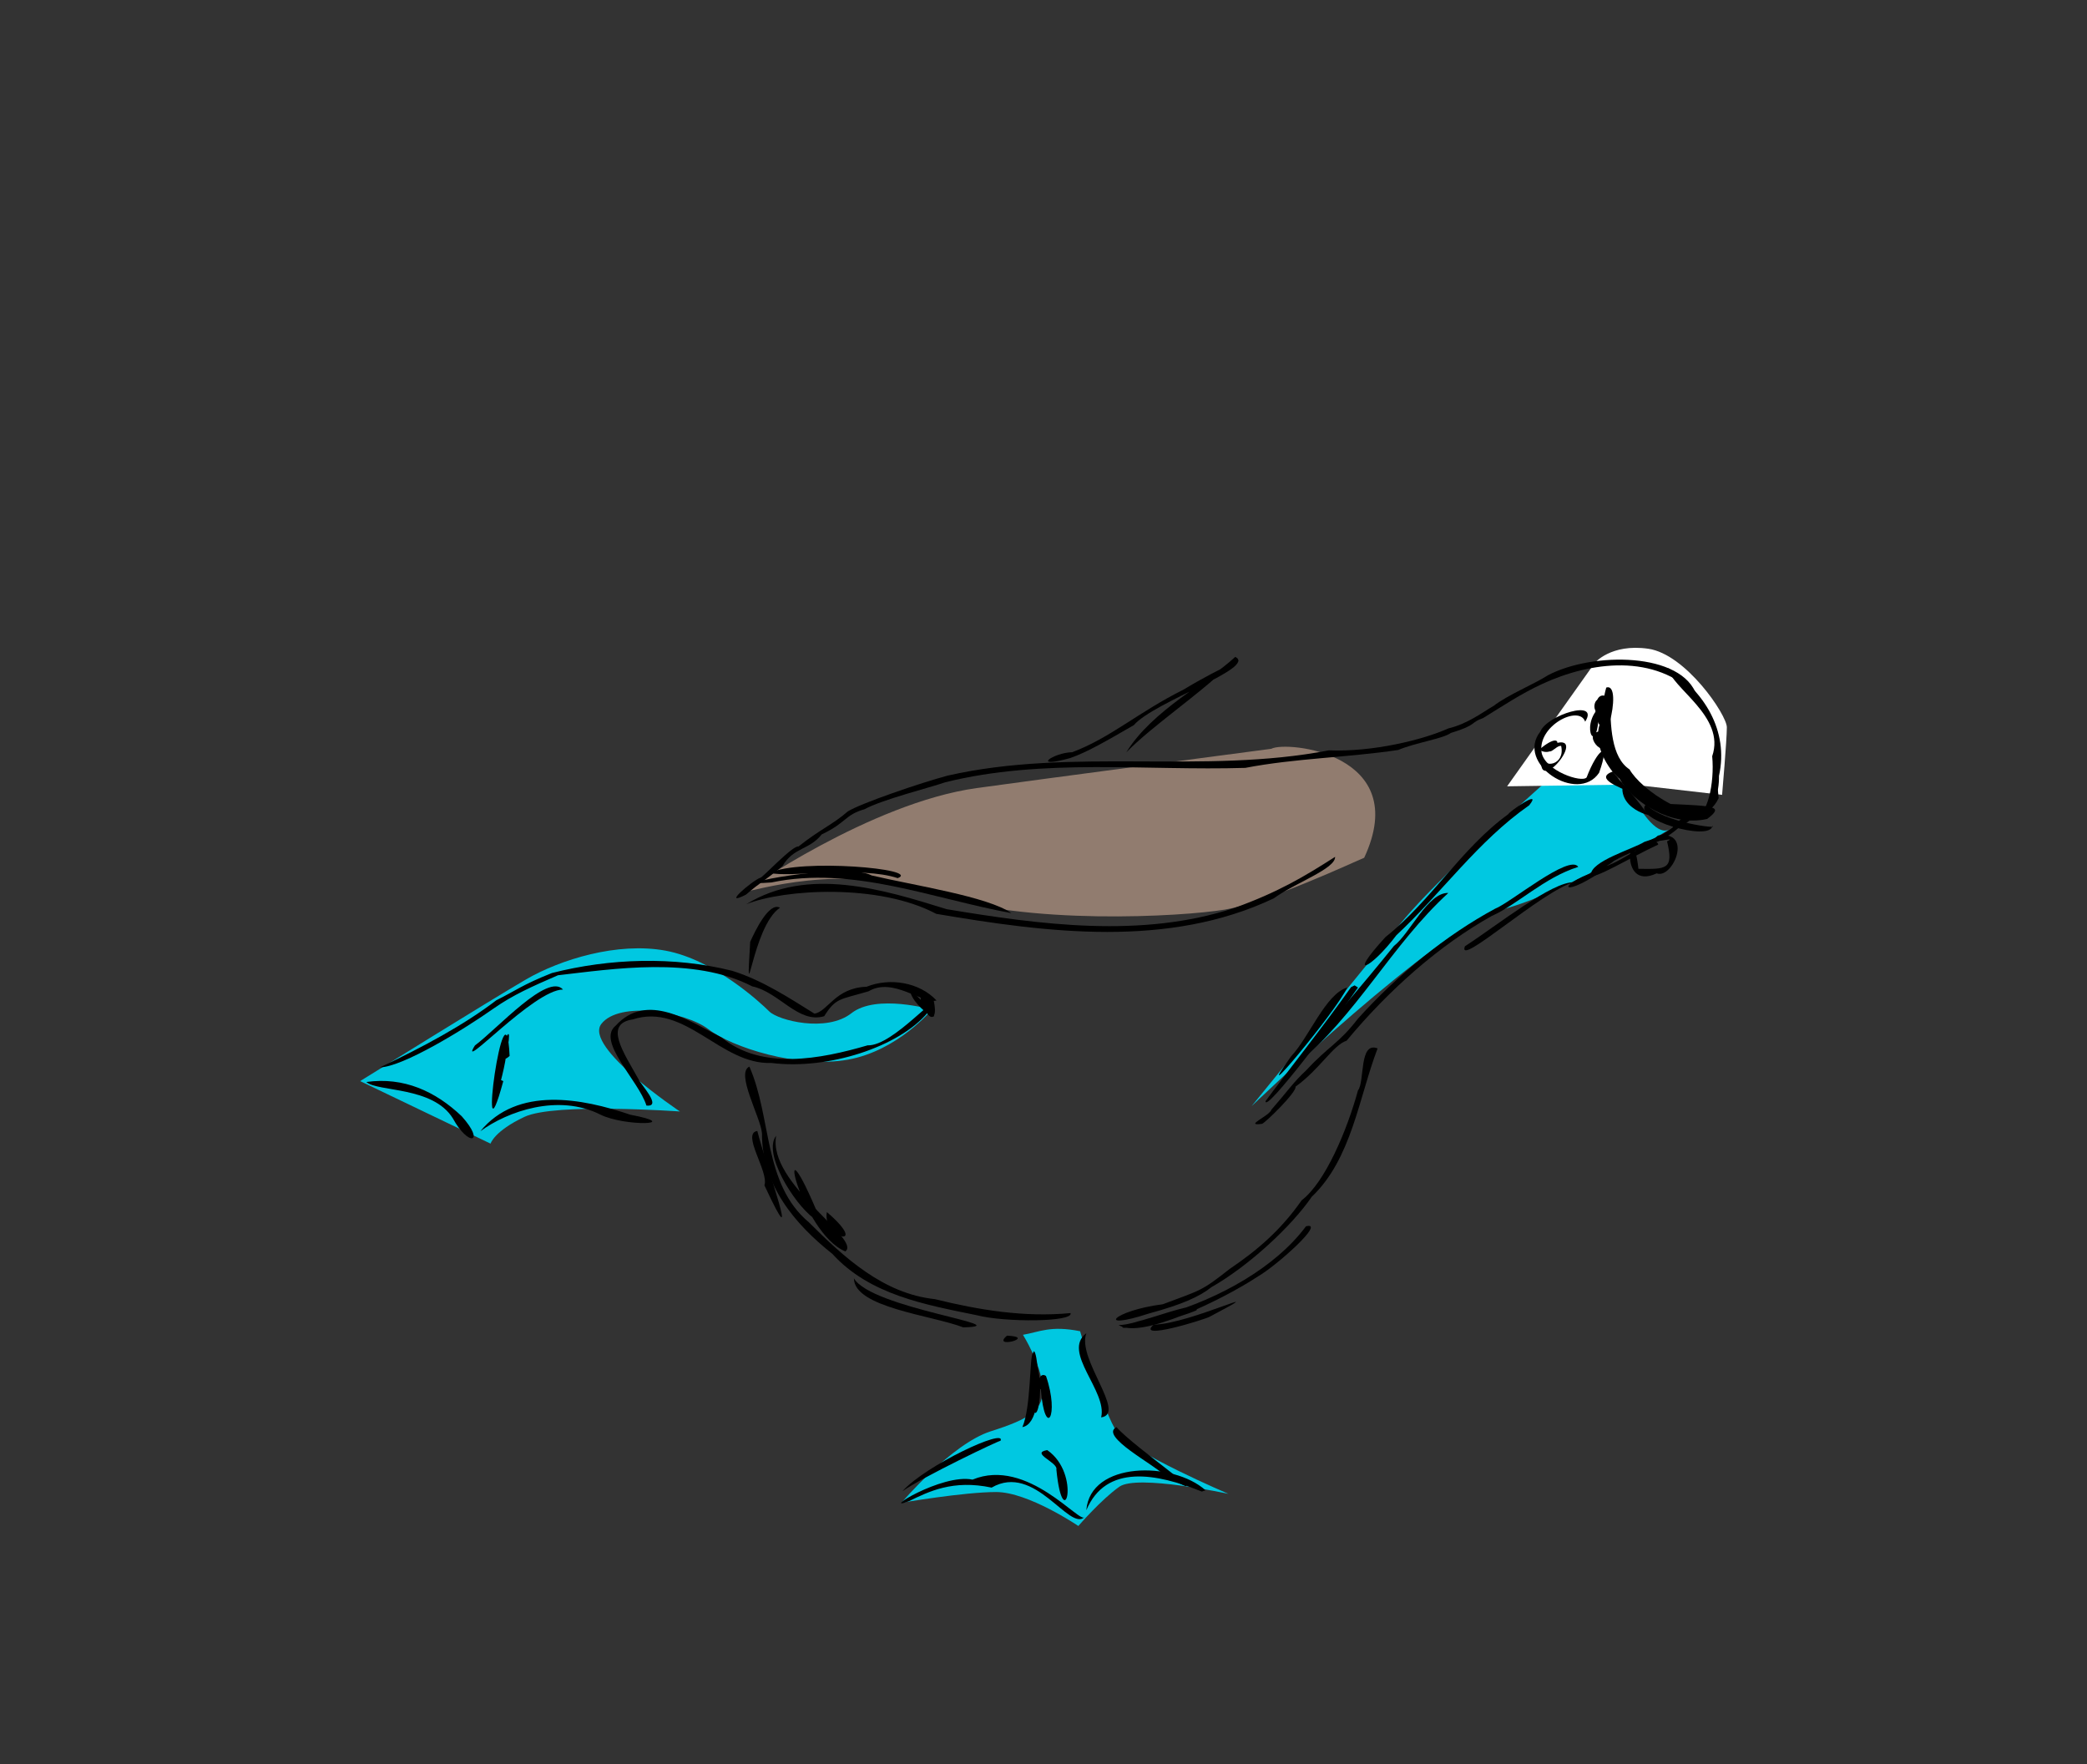 <svg xmlns="http://www.w3.org/2000/svg" xmlns:xlink="http://www.w3.org/1999/xlink" width="840" height="710" viewBox="0 0 222.25 187.854">
    <rect x="0" y="0" width="222.25" height="187.854" fill="#333333" stroke="none"/>
    <defs>
        <linearGradient id="d">
            <stop offset="0" stop-color="#5d6c53"/>
            <stop offset="1" stop-color="#5d6c53" stop-opacity="0"/>
        </linearGradient>
        <linearGradient id="c">
            <stop offset="0" stop-color="#5d6c53"/>
            <stop offset="1" stop-color="#5d6c53" stop-opacity="0"/>
        </linearGradient>
        <linearGradient id="b">
            <stop offset="0" stop-color="#5d6c53"/>
            <stop offset="1" stop-color="#cec0b7" stop-opacity="0"/>
        </linearGradient>
        <linearGradient id="a">
            <stop offset="0" stop-color="#fff" stop-opacity="0"/>
            <stop offset="1" stop-color="#fff"/>
        </linearGradient>
        <linearGradient gradientUnits="userSpaceOnUse" y2="96.936" x2="49.034" y1="100.71" x1="46.555" id="e" xlink:href="#a"/>
        <linearGradient gradientTransform="translate(6.815)" gradientUnits="userSpaceOnUse" y2="102.202" x2="41.837" y1="89.026" x1="60.027" id="f" xlink:href="#b"/>
        <linearGradient gradientTransform="translate(6.815)" gradientUnits="userSpaceOnUse" y2="93.22" x2="44.159" y1="84.423" x1="48.276" id="g" xlink:href="#c"/>
        <linearGradient gradientTransform="translate(6.815)" gradientUnits="userSpaceOnUse" y2="76.49" x2="102.762" y1="43.244" x1="106.947" id="h" xlink:href="#d"/>
    </defs>
    <g stroke-width="1.49">
        <path d="M166.013 82.021s-12.366 10.845-16.742 16.172c-4.376 5.327-15.981 19.596-15.981 19.596s19.976-19.216 26.635-20.928c6.66-1.712 17.884-8.562 17.884-8.562-2.424 1.515-6.563-8.979-6.088-7.99 2.266 4.719-4.598 3.043-5.708 1.712z" fill="#00c8e1" fill-rule="evenodd"/>
        <path d="M79.257 94.958c.952 0 10.464-3.234 20.167.19 9.703 3.425 26.446 2.474 31.012 1.713 4.566-.761 13.888-5.137 14.84-5.518 5.18-11.122-8.309-12.485-9.894-11.605 0 0-25.37 3.344-31.392 4.186-11.324 1.582-24.736 11.034-24.733 11.034z" fill="#917c6f" fill-rule="evenodd"/>
        <path d="M99.234 107.515s-3.615 4.376-8.942 5.327c-5.327.952-12.366-1.332-14.84-3.234-2.473-1.903-9.512-3.044-11.415-.57-1.903 2.472 8.371 9.322 8.371 9.322s-13.318-.952-16.552.57c-3.234 1.522-3.615 2.854-3.615 2.854l-13.888-6.659s14.078-8.751 17.693-10.844c3.615-2.093 9.703-3.996 14.84-3.044 5.137.951 10.084 5.517 11.035 6.468.951.952 6.088 2.283 8.752.19 2.663-2.092 8.561-.38 8.561-.38zM115.025 141.76s2.474 8.753 3.996 10.845c1.522 2.093 11.795 6.47 11.795 6.47s-9.703-2.094-11.605-.762c-1.903 1.332-4.376 4.186-4.376 4.186s-5.327-3.615-8.752-3.615c-3.424 0-10.083 1.141-10.083 1.141s5.327-6.278 9.512-7.61c4.186-1.332 5.708-2.283 5.518-4.756-.19-2.473-2.093-5.518-2.093-5.518 1.77-.3 2.916-1.015 6.088-.38z" fill="#00c8e1" fill-rule="evenodd"/>
        <path d="M169.819 70.606s1.712-2.093 5.707-1.522c3.996.57 8.371 7.04 8.371 8.37 0 1.333-.507 7.188-.507 7.188l-9.576-1.099-13.318.19z" fill="#fff" fill-rule="evenodd"/>
        <g stroke-width=".573">
            <path d="M180.693 74.087c-4.445-4.554-11.295-3.642-16.452-1.257-2.283 1.053-4.104 2.29-6.313 3.642-1.384.471-.581.72-3.421 1.577-.79.602-3.78 1.042-5.612 1.815-5.374.806-10.95.879-16.283 1.906-10.653.322-21.558-1.048-31.947 1.532-1.585.558-6.705 1.837-8.595 2.868-2.137.621-1.884 1.41-4.564 2.685-1.335 1.682-2.991 1.352-4.167 3.359-2.189 1.812-2.122 1.543-3.905 3.056-2.703 1.396.682-1.509 1.56-1.813.081.116 3.504-3.525 4.025-3.305 2.293-1.828 3.67-2.348 5.265-3.745 1.335-.846 7.769-3.055 10.637-3.815 13.32-3.024 27.272-.11 40.594-2.688 4.665.187 9.995-1.11 12.712-2.333 2.084-.494 3.668-1.737 4.827-2.4 1.532-1.185 4.288-2.301 5.79-3.263 4.775-2.515 14.336-2.482 15.849 2.18z"/>
            <path d="M79.472 96.29c6.559-4.044 14.541-1.589 21.339.527 10.025 1.662 20.76 3.109 30.595-.116 4.688-1.682 7.474-3.346 10.771-5.457.058 1.272-4.25 2.763-6.535 4.422-11.233 5.322-24.103 3.659-35.947 1.645-6.062-3.236-16.177-2.652-20.223-1.022z"/>
            <path d="M107.7 97.235c-8.429-1.541-16.918-5.067-25.548-3.263-6.071.489 7.892-2.246 10.672-.748 4.571 1.078 12.366 2.247 14.877 4.011z"/>
            <path d="M81.974 92.952c3.195-1.546 16.213-.43 13.624.559-3.95-1.314-11.597-.028-13.624-.56zM119.948 80.111c2.735-4.476 8.662-7.41 11.598-10.164 2.363 1.155-8.64 4.767-10.805 7.274-2.887 1.663-5 2.907-6.822 3.518-4.215 1.152-1.76-.584.255-.638 4.012-1.48 7.067-4.277 11.866-6.667 3.953-2.397 8.08-4.135 4.494-2.26-2.995 2.893-7.83 6.127-10.586 8.937zM83.067 96.66c-3.016 2-3.686 12.25-3.178 3.637.494-1.095 1.999-4.292 3.178-3.637zM39.013 115.22c3.977-.564 7.358.989 10.154 3.645 2.58 2.885.723 3.288-.946.22-2.133-3.418-8.016-2.797-9.208-3.865zM51.15 120.467c3.955-4.826 10.832-3.512 15.965-1.765 5.758 1.094-.571 1.283-3.182-.01-4.476-2.255-9.878-.357-12.784 1.775zM68.84 117.73c-.825-2.67-5.354-6.839-3.278-8.505 3.34-3.665 7.875-.467 11.285 1.256 4.268 3.523 10.542 2.295 15.543.836 2.787.107 7.915-6.32 6.423-3.513-3.03 3.665-10.64 6.154-16.669 5.388-5.405.213-9.156-6.446-14.76-4.637-3.114.473-1.002 3.475.617 6.37.181.502 2.573 2.984.839 2.804z"/>
            <path d="M99.37 106.264c.986 4.097-2.229.873 0 0z"/>
            <path d="M98.177 105.411c2.581 3.103-.851 2.512 0 0z"/>
            <path d="M96.91 105.365c5.726 5.335.037 2.018 0 0zM59.958 105.376c-3.086-.017-11.318 9.04-9.381 5.953 2.392-1.78 7.757-7.775 9.38-5.953z"/>
            <path d="M53.597 115.127c-2.882 10.652.234-11.89.674-2.683-2.175 1.993.858-6.068-.365-.061-.514 3.616-2.648 8.948-.69 2.569l.382.175z"/>
            <path d="M40.46 113.663c4.48-2.11 8.974-4.522 12.384-7.139 2.091-1.041 2.788-1.659 5.933-2.909 6.14-1.567 12.965-1.793 19.176-.241 3.238.992 6.3 3.03 8.787 4.571 1.422-.242 2.207-2.755 5.542-2.868 2.483-.995 5.635-.482 7.452 1.463-1.485.416-4.625-2.532-7.235-.98-3.084.915-3.472.671-4.73 2.655-2.759.82-4.792-2.571-7.66-3.178-6.266-3.234-14.88-1.844-20.69-1.183-2.789 1.208-4.777 2.093-6.813 3.514-3.187 2.25-9.703 6.245-12.146 6.295zM79.805 113.583c2.398 5.453 1.453 12.492 6.338 16.583 3.767 3.756 7.93 7.595 13.404 8.176 4.723 1.164 9.543 1.955 14.454 1.486.386.96-6.983 1.006-9.971.23-5.505-1.128-11.406-2.161-15.381-6.526-4.055-3.216-7.527-7.383-7.503-12.834-.106-1.642-2.857-6.453-1.34-7.115zM146.704 111.644c-1.998 5.225-2.754 11.751-7.014 15.801-2.121 3.101-6.655 7.334-10.688 9.628-1.254 1.002-3.125 1.847-6.655 2.801-5.761 1.89-3.81-.321 1.48-.985 4.111-1.55 4.063-1.354 7.125-3.763 2.883-1.95 5.41-4.084 7.667-7.309 2.504-1.91 4.836-7.46 5.998-11.707.734-.9.092-5.255 2.087-4.466z"/>
            <path d="M80.65 120.434c.873 3.526 4.954 14.775.755 5.79.501-1.439-2.49-5.532-.756-5.79zM82.658 120.94c-.953 5.093 9.159 11.033 7.361 12.32-4.773-1.983-7.716-15.216-3.147-4.532 3.939 4.38 4.564 6.201-.253.976-2.103-1.583-5.427-6.92-3.96-8.764z"/>
            <path d="M88.056 129.071c4.738 4.068-.542 2.818 0 0zM177.634 71.13c3.815 2.51 6.493 6.635 5.426 11.492.048 3.897-2.533 5.225-2.574 4.457 1.311-.16 2.122-3.622 1.85-6.55 1.471-4.26-4.393-7.277-4.702-9.399zM167.62 93.955c-3.37.866-12.51 9.2-11.62 6.816 3.409-2.212 9.336-6.95 11.62-6.816z"/>
            <path d="M170.57 92.796c-4.719 3.162-4.854 1.208.3-.29l-.3.29zM168.808 76.854c-.614-1.84-5.105.423-4.64 3.282.36 1.94 4.297 3.268 4.797 2.648 1.16-3.05 2.614-4.093 1.326-.492-2.266 3.372-8.949-.987-6.254-4.393.707-1.755 6.347-3.52 4.77-1.045z"/>
            <path d="M176.59 89.937c-2.842 1.307-7.092 3.897-7.176 3.241-.048-1.472 4.495-2.766 5.7-3.528 2.921-.899 3.57-2.312 5.76-3.444 1.443 1.268 1.72-6.23 2.15-1.215-1.009 2.165-3.187 1.957-3.775 2.724-2.614 2.46-3.874 2.038-7.381 3.977-1.009.85-4.422 2.191-1.282.625 1.714-.135 5.795-3.626 6.005-2.38z"/>
            <path d="M181.803 85.803c-4.64 4.35-5.108 2.007 0 0z"/>
            <path d="M176.56 88.976c3.828-.578 1.57 4.677-.134 4.026-4.348 2.047-2.59-6.458-1.947-.483 2.93.035 3.795.126 3.05-2.924 1.357-.677-2.52.656-.968-.619zM115.692 141.966c-1.053 2.712 4.322 8.582 1.572 8.97.691-2.803-4.237-6.975-1.572-8.97zM118.905 151.974c1.731 2.08 12.124 9.128 4.96 5.026-.788-.937-6.887-4.105-4.96-5.026z"/>
            <path d="M127.982 158.833c-4.798-1.937-10.204-2.976-12.296 1.987.407-5.227 9.238-5.229 12.691-2.124l-.395.137zM115.515 161.534c-1.647 1.638-5.282-5.804-9.917-3.121-4.129-.878-6.719.435-8.778 1.433-3.242 1.276 3.484-2.965 6.746-2.284 5.872-2.429 11.54 4.88 11.949 3.972zM96.096 158.804c2.5-2.792 11.108-6.793 10.45-5.372.009-.125-8.313 3.851-10.45 5.372zM108.875 151.97c.925-2.102.76-7.482 1.11-7.87 1.935 3.911-.366 10.799-.067 2.312-.144-7.79 2.138 5.021-1.043 5.558z"/>
            <path d="M111.39 146.525c1.486 4.318-.124 6.744-.549 1.43-.555-.178-.214-1.986.548-1.43zM111.522 154.418c3.726 2.57 1.68 9.331.974 2.065.192-.757-2.826-1.75-.974-2.065zM90.934 136.125c1.875 3.222 17.815 5.065 11.65 5.225-3.388-1.299-11.63-2.11-11.65-5.225zM107.241 142.231c3.292.149-1.765 1.467 0 0zM122.859 141.061c3.956-.073 13.448-4.8 5.963-.845-.654.34-7.928 2.577-5.963.845z"/>
            <path d="M127.408 139.538c-4.559 1.918-13.156 2.788-3.457.466 5.925-1.723 11.872-5.044 15.127-9.416 2.202-.561-3.171 4.223-5.112 5.336-3.668 2.424-12.554 6.786-14.85 5.161 1.625.213 9.195-3.095 8.292-1.547zM162.85 85.753c-5.478 3.814-9.339 9.354-14.148 13.842-2.752 3.648-5.359 4.76-1.148.18 4.853-3.839 8.037-9.43 13.083-13.088.01-.208 3.693-2.782 2.212-.934zM143.467 105.157c-1.146 2.555-10.667 13.87-5.988 7.347 1.954-2.076 3.677-6.651 5.988-7.347z"/>
            <path d="M144.615 105.157c-2.137 3.145-9.939 13.483-9.844 12.102 1.9-2.6 6.432-8.316 9.105-12.138l.38-.19.359.226zM168.073 92.312c-3.617 1.124-6.544 4.065-9.202 5.221-5.525 3.085-10.917 7.808-15.465 13.284-1.472.495-2.852 3.042-5.44 4.896.17.55-3.287 3.922-3.575 3.963-2.003.273.804-.837 1.005-1.507 1.543-1.756 2.374-2.972 3.697-4.185 2.452-2.645 3.487-2.861 5.518-5.51 4.273-4.734 9.393-8.896 14.594-11.702 1.601-.602 7.932-5.881 8.868-4.46z"/>
            <path d="M154.237 95.09c-6.021 5.496-9.842 13.138-16.156 18.232 2.826-3.686 7.08-8.48 10.36-12.588 1.728-1.335 3.614-5.723 5.796-5.644zM164.645 79.555c5.376-2.57-1.14 5.799-.484 1.037.232 1.304 2.54.87 2.09-1.161-.581-.081-1.287 1.275-1.606.124z"/>
            <path d="M163.91 79.824c3.245-2.698 1.84 1.246 0 0zM170.36 77.877c1.602 3.88-2.282.32 0 0z"/>
            <path d="M170.542 74.564c1.818 5.802-.769 3.134.512-1.346 2.006-.652-.703 9.227-.76 2.695-.852-.092-.516-1.849.248-1.35z"/>
            <path d="M171.488 74.43c-.01 2.828.091 6.223 2.048 7.505.574 1.019 2.179 2.538 4.365 3.68 4.625.217 5.722.22 3.904 1.59-3.79.889-7.89-1.778-9.343-4.26-.661-.492-2.908-3.217-2.126-5.756-.733-.963-.628-4.206 1.152-2.759z"/>
            <path d="M171.762 82.157c.986 1.274 2.11 2.354 3.548 4.36 2.093.706-2.468.253-2.544-2.484.414.02-3.236-1.104-1.004-1.876z"/>
            <path d="M175.285 85.646c1.869 1.984 7.94 2.648 7.07 2.318-.24 1.685-8.633-.723-7.07-2.318zM170.281 75.36c-.051 5.677-2.11 2.06 0 0z"/>
        </g>
    </g>
</svg>
